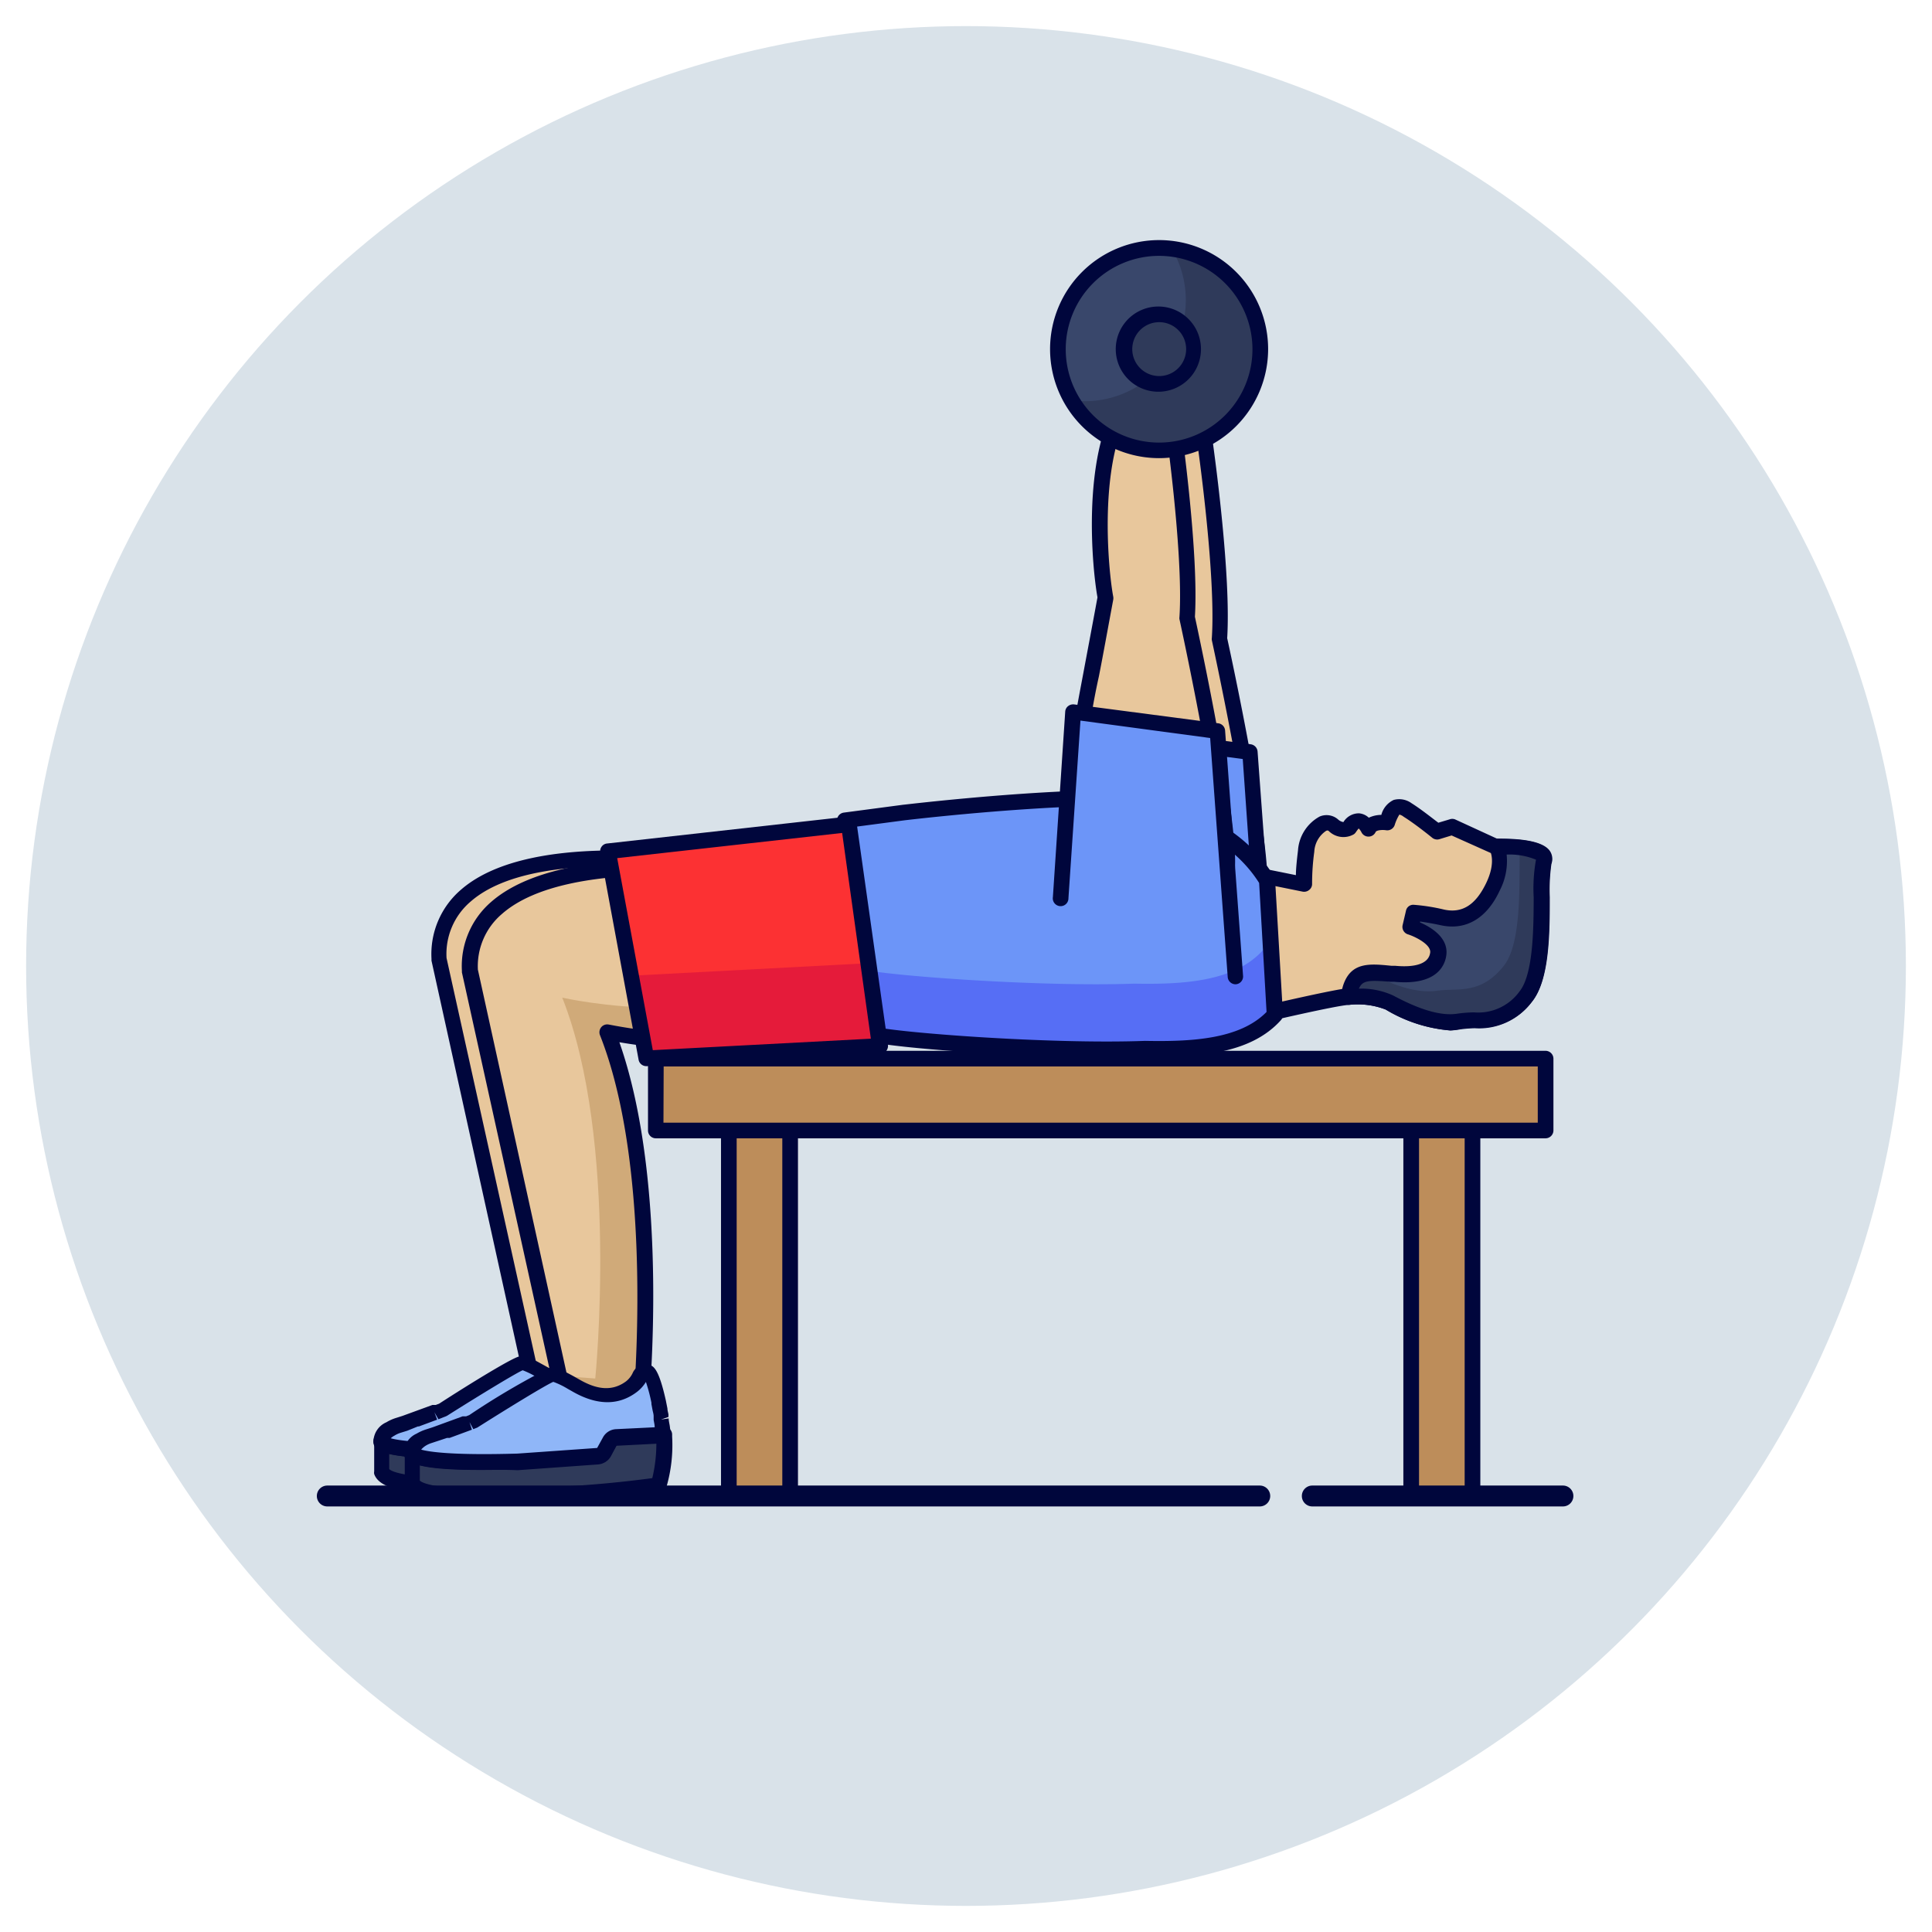 <?xml version="1.0" ?><svg data-name="Layer 1" id="Layer_1" viewBox="0 0 185 185" xmlns="http://www.w3.org/2000/svg"><defs><style>.cls-1{fill:#d9e2e9;}.cls-2{fill:#bd8d5a;}.cls-3{fill:#00063c;}.cls-4{fill:#e8c79c;}.cls-5{fill:#2f3a5a;}.cls-6{fill:#8fb6f8;}.cls-7{fill:#6c95f8;}.cls-8{fill:#d0aa79;}.cls-9{fill:#39476b;}.cls-10{fill:#566ef5;}.cls-11{fill:#fc3133;}.cls-12{fill:#e51b3a;}</style></defs><title/><circle class="cls-1" cx="92.5" cy="92.5" r="90"/><rect class="cls-2" height="38.8" width="5.87" x="69.79" y="104.45"/><path class="cls-3" d="M75.66,144H69.79a.76.76,0,0,1-.75-.75v-38.8a.76.76,0,0,1,.75-.75h5.87a.75.75,0,0,1,.75.75v38.8A.75.75,0,0,1,75.66,144Zm-5.12-1.5h4.37V105.2H70.54Z"/><rect class="cls-2" height="38.8" width="5.87" x="135.16" y="104.45"/><path class="cls-3" d="M141,144h-5.87a.75.75,0,0,1-.75-.75v-38.8a.75.75,0,0,1,.75-.75H141a.76.76,0,0,1,.75.75v38.8A.76.76,0,0,1,141,144Zm-5.12-1.5h4.37V105.2h-4.37Z"/><path class="cls-4" d="M79.59,86.43,68.93,83.05s-27.26-4.82-26.88,8.8l9.24,41.83,7.12.54s2.28-22.7-3.17-36.47c0,0,16.95,3.86,24.69-3.81C82,91.92,78.26,90.24,79.59,86.43Z"/><path class="cls-3" d="M58.41,135h-.06l-7.12-.54a.76.76,0,0,1-.67-.59L41.32,92a.77.77,0,0,1,0-.15,8.12,8.12,0,0,1,2.85-6.68c6.93-6,24.18-3,24.91-2.87l10.75,3.39a.74.74,0,0,1,.45.38.78.78,0,0,1,0,.58,4.78,4.78,0,0,0,.42,3.91c.53,1.18,1.12,2.53-.26,3.9-6.74,6.67-19.81,5-24,4.27,4.86,13.82,2.83,34.64,2.74,35.54A.75.75,0,0,1,58.41,135Zm-6.51-2,5.82.45c.33-4,1.6-23.33-3.18-35.39a.77.77,0,0,1,.13-.77A.74.74,0,0,1,55.4,97c.17,0,16.64,3.68,24-3.61.62-.61.47-1-.05-2.23a6.54,6.54,0,0,1-.68-4.26l-10-3.15c-.08,0-17.19-3-23.58,2.56a6.58,6.58,0,0,0-2.33,5.43Z"/><path class="cls-5" d="M36.52,140.87V138c0,.13.4,1.1,10.14.83l7.77-.56a.58.58,0,0,0,.48-.31l.78-1.47h0l4.94-.25,0,.23a13.75,13.75,0,0,1-.51,4.57c-.06.15-7.84,1.24-18.29,1.07,0,0-4.82.12-5.32-1.27Z"/><path class="cls-3" d="M44.06,142.91l-2.23,0c-1.59,0-5.4,0-6-1.77a.73.73,0,0,1,0-.25V138a.74.74,0,0,1,.73-.75.73.73,0,0,1,.66.34c.33.16,2,.7,9.48.49l7.65-.55.74-1.39a.74.74,0,0,1,.63-.4l4.94-.25a.74.74,0,0,1,.78.7l0,.23a14.36,14.36,0,0,1-.56,4.88c-.16.44-.25.67-5.89,1.14C52.44,142.68,48.64,142.91,44.06,142.91Zm-2.24-1.52a111.49,111.49,0,0,0,17.71-.95,13.57,13.57,0,0,0,.38-3.38l-3.76.18-.59,1.1a1.31,1.31,0,0,1-1.09.71l-7.76.56c-5.33.15-8.05-.05-9.44-.38v1.44C37.63,141.06,39.62,141.44,41.82,141.39Z"/><path class="cls-6" d="M36.51,138s-.09-.64.84-1.17a3.22,3.22,0,0,1,.76-.34l.65-.21.3-.1,0,0,.21-.07.23-.08.14-.06.21-.07.26-.09.54-.2.22-.08.61-.23.12,0,.11,0,.12,0,.08,0,.1,0,.24-.09.05,0s6.84-4.33,7.5-4.46c.36-.08,1.09.33,1.86.75l.25.14c.54.29,3.11,2.06,5.52.26a2.81,2.81,0,0,0,.84-1,.66.66,0,0,1,.71-.44c.36.07.77,1.38,1.08,2.87l0,.12c0,.14,0,.29.08.43s0,.12,0,.18.07.38.1.57l0,.22,0,.14c0,.26.07.51.1.74s.07.56.09.79l-4.5.23a.76.76,0,0,0-.64.4l-.53,1a.78.78,0,0,1-.62.4l-7.67.55c-9.74.28-10.13-.7-10.14-.83Z"/><path class="cls-3" d="M43.41,139.65c-7.53,0-7.61-1-7.65-1.57V138A2.05,2.05,0,0,1,37,136.19a4.1,4.1,0,0,1,.91-.41l.63-.2,2.74-1,.13-.05.12,0,.1,0,.1,0,.32-.12c3.09-2,7-4.39,7.67-4.52s1.22.21,2.3.8l.49.27c1.17.68,2.9,1.44,4.54.22a2.13,2.13,0,0,0,.63-.77,1.39,1.39,0,0,1,1.51-.84c.52.11,1,.44,1.67,3.45l.16.76c0,.19.07.39.1.58l0,.23-.72.25.74-.12c0,.27.08.52.11.76s.07.58.09.83a.74.74,0,0,1-.71.81l-4.5.23-.55,1a1.51,1.51,0,0,1-1.23.8l-7.67.55C45.47,139.64,44.38,139.65,43.41,139.65Zm-6-1.93c.74.21,2.94.56,9.21.38l7.63-.55.55-1a1.52,1.52,0,0,1,1.26-.8l3.71-.19c0-.22-.07-.46-.1-.7l0-.15,0-.19c0-.2-.07-.39-.1-.57l-.12-.59,0-.13a15.49,15.49,0,0,0-.54-2,3.5,3.5,0,0,1-.91,1c-1.75,1.29-3.83,1.25-6.19-.13l-.4-.22a8.66,8.66,0,0,0-1.36-.67c-.69.3-4.16,2.41-7.23,4.35l-.12.06-.31.12-.12.05-.29.11-.38-.66.26.7-1.75.65-.1,0L39,137l-.68.21a2.55,2.55,0,0,0-.55.26A1.59,1.59,0,0,0,37.42,137.72Z"/><path class="cls-3" d="M36.51,138.77a.76.76,0,0,1-.75-.66.83.83,0,0,1,.05-.38.75.75,0,0,1,1.44.34.74.74,0,0,1-.65.69Z"/><path class="cls-4" d="M116.77,61.14c.41-6.37-1.44-19.19-1.44-19.19s5.55-9.56,4.07-11.6c-.92-1.26-3-1.56-4.42-1.61a1,1,0,0,0-1,1.14c.27,2-.78,5.65-.78,5.65-.34-.61-1.2-1.85-1.82-2.74a1.28,1.28,0,0,0-2.19,1.31,24.35,24.35,0,0,1,1.72,6.35c-3.51,5.46-2.45,16.18-2,18.77-4.4,23.8-2.2,8.71.07,20l11.56,6.22C121.13,81.08,116.77,61.14,116.77,61.14Z"/><path class="cls-3" d="M120.58,86.15a.73.73,0,0,1-.35-.09l-11.57-6.22a.82.82,0,0,1-.38-.51c-.79-4-1.53-4.34-1.81-4.48-1.11-.57-1.11-.57.36-8.41.36-1.88.8-4.24,1.35-7.22-.5-2.81-1.51-13.23,1.94-18.93a22.65,22.65,0,0,0-1.61-5.85A2,2,0,0,1,112,32.36l.9,1.3a12.88,12.88,0,0,0,.35-3.67,1.72,1.72,0,0,1,.43-1.43A1.82,1.82,0,0,1,115,28c1.69.05,3.93.43,5,1.92,1.53,2.12-2.12,9.06-3.9,12.19.26,1.88,1.78,13,1.41,19,.38,1.72,4.35,20.12,3.81,24.41a.78.78,0,0,1-.41.57A.66.66,0,0,1,120.58,86.15Zm-10.9-7.47,10.2,5.49c-.12-5.76-3.8-22.68-3.84-22.87a.68.68,0,0,1,0-.21c.41-6.22-1.42-18.91-1.44-19V42a.72.72,0,0,1,.1-.38c2.91-5,4.76-9.89,4.12-10.78-.77-1.05-2.74-1.27-3.85-1.3a.17.17,0,0,0-.17.07.3.3,0,0,0-.07.22c.29,2.14-.75,5.81-.8,6a.75.75,0,0,1-.63.54.73.73,0,0,1-.74-.38c-.26-.45-.89-1.4-1.79-2.67a.5.5,0,0,0-.71-.14.51.51,0,0,0-.19.67,24.68,24.68,0,0,1,1.8,6.69.82.82,0,0,1-.12.41c-3.39,5.26-2.3,15.87-1.85,18.22a.61.61,0,0,1,0,.27c-.56,3-1,5.46-1.37,7.37a66.89,66.89,0,0,0-1.15,6.8C108,74,108.87,74.83,109.68,78.68Z"/><polygon class="cls-7" points="119.67 72.02 105.86 70.21 104.66 87.98 121.4 95.51 119.67 72.02"/><path class="cls-3" d="M121.4,96.26a.85.85,0,0,1-.31-.06l-16.74-7.54a.76.76,0,0,1-.44-.73l1.21-17.77a.74.74,0,0,1,.84-.69l13.81,1.8a.76.76,0,0,1,.65.69l1.73,23.5a.74.74,0,0,1-.75.8Zm-16-8.75,15.12,6.8L119,72.68l-12.41-1.62Z"/><path class="cls-4" d="M82.5,87.52l-9.35-3.8S44.59,79.32,45,93l9.24,41.82,7.12.54s2.29-22.7-3.17-36.47c0,0,16.95,3.86,24.69-3.8C84.88,93,81.17,91.33,82.5,87.52Z"/><path class="cls-8" d="M82.85,95c-7.75,7.67-24.7,3.81-24.7,3.81,5.46,13.77,3.17,36.47,3.17,36.47l-7.11-.54-.67-3L57,132s2.29-22.7-3.16-36.47c0,0,16.95,3.86,24.69-3.8,1.76-1.75-.76-3.24-.64-6.07l4.6,1.86C81.17,91.33,84.89,93,82.85,95Z"/><path class="cls-3" d="M61.32,136.06h-.06l-7.11-.54a.77.77,0,0,1-.68-.59L44.23,93.11s0-.1,0-.14A8.12,8.12,0,0,1,47,86.39c7.12-6.28,25.48-3.53,26.25-3.41l.17,0,9.35,3.81a.75.75,0,0,1,.43.94,4.8,4.8,0,0,0,.42,3.9c.53,1.19,1.12,2.53-.26,3.9-6.74,6.67-19.81,5-24.05,4.27,4.86,13.82,2.84,34.64,2.75,35.54A.76.76,0,0,1,61.32,136.06Zm-6.5-2,5.82.45c.32-4,1.59-23.32-3.19-35.39a.77.77,0,0,1,.13-.77.75.75,0,0,1,.73-.24c.17,0,16.65,3.68,24-3.61.61-.61.46-1-.06-2.22A6.6,6.6,0,0,1,81.59,88L73,84.45c-1.36-.2-18.58-2.54-24.94,3.07a6.56,6.56,0,0,0-2.3,5.33Z"/><path class="cls-5" d="M39.43,142v-2.84c0,.13.39,1.1,10.14.83l7.76-.56a.56.56,0,0,0,.48-.31l.79-1.47h0l4.94-.25v.23a13.71,13.71,0,0,1-.51,4.57c-.06.15-7.84,1.24-18.28,1.07,0,0-4.82.13-5.33-1.27Z"/><path class="cls-3" d="M47,144l-2.24,0c-1.59,0-5.39,0-6-1.77a.73.73,0,0,1,0-.25v-2.84a.74.74,0,0,1,.72-.75.76.76,0,0,1,.66.34c.33.16,2,.7,9.49.49l7.64-.55.74-1.39a.75.75,0,0,1,.63-.4l4.94-.25a.74.74,0,0,1,.78.7l0,.23a14.36,14.36,0,0,1-.56,4.88c-.16.44-.25.68-5.89,1.14C55.35,143.77,51.56,144,47,144Zm-2.24-1.52a112,112,0,0,0,17.7-.94,14.14,14.14,0,0,0,.39-3.39l-3.77.19-.58,1.09a1.34,1.34,0,0,1-1.1.71l-7.76.56c-5.32.15-8,0-9.44-.38v1.45C40.54,142.15,42.53,142.54,44.74,142.48Z"/><path class="cls-6" d="M39.42,139.1s-.08-.64.84-1.16a2.85,2.85,0,0,1,.76-.35l.65-.21.3-.1.05,0,.21-.07.23-.08.15-.05.2-.08.27-.09.53-.2.22-.08.61-.23.12,0,.12-.05.12,0,.07,0,.1,0,.24-.09,0,0s6.84-4.33,7.5-4.46c.36-.08,1.09.33,1.86.76l.25.13c.54.3,3.11,2.06,5.52.27a2.87,2.87,0,0,0,.85-1,.67.67,0,0,1,.71-.44c.36.07.76,1.39,1.07,2.87l0,.12c0,.14.06.29.08.43a1.16,1.16,0,0,1,0,.18c0,.19.07.38.1.57s0,.15,0,.22,0,.1,0,.14c0,.26.08.51.11.74s.06.56.09.8l-4.51.22a.75.75,0,0,0-.63.4l-.54,1a.77.77,0,0,1-.62.4l-7.67.55c-9.74.28-10.13-.7-10.14-.83Z"/><path class="cls-3" d="M46.33,140.74c-7.54,0-7.61-1-7.66-1.57v-.07a2.05,2.05,0,0,1,1.22-1.82,4.43,4.43,0,0,1,.92-.41l.62-.2,2.74-1,.13-.05.12,0,.11,0,.11,0,.3-.12a72.71,72.71,0,0,1,7.68-4.52c.58-.11,1.21.21,2.28.79l.51.29c1.16.67,2.89,1.44,4.54.21a2.21,2.21,0,0,0,.62-.77,1.37,1.37,0,0,1,1.52-.83c.51.1,1,.44,1.67,3.44l.15.76c0,.19.07.39.1.58l0,.23-.72.25.74-.11c0,.26.08.52.11.76s.07.57.09.82a.76.76,0,0,1-.18.56.74.74,0,0,1-.53.25l-4.5.23-.55,1a1.49,1.49,0,0,1-1.22.79l-7.68.55C48.38,140.73,47.29,140.74,46.33,140.74Zm-6-1.93c.75.21,2.94.56,9.21.38l7.64-.54.55-1a1.51,1.51,0,0,1,1.26-.8l3.7-.18c0-.23-.06-.47-.1-.71l0-.15,0-.19c0-.2-.06-.39-.1-.57l-.11-.59a.61.61,0,0,1,0-.13,16,16,0,0,0-.53-2,3.53,3.53,0,0,1-.92,1c-1.75,1.29-3.83,1.25-6.19-.13l-.39-.22a7.68,7.68,0,0,0-1.37-.66c-.69.29-4.15,2.4-7.23,4.35a.69.69,0,0,1-.15.07l-.28.11-.36-.67.23.72-2.14.79-.11,0-.14,0-.81.27-.67.22a2.5,2.5,0,0,0-.55.25A1.88,1.88,0,0,0,40.33,138.81Z"/><path class="cls-3" d="M39.42,139.86a.75.75,0,0,1-.74-.65.69.69,0,0,1,0-.35.75.75,0,1,1,.8,1Z"/><path class="cls-4" d="M143.27,81.16l-4.25-2-1.45.44a31.74,31.74,0,0,0-2.81-2.07c-1.23-.76-1.58.09-2,1.26,0,0-1.44-.23-1.82.6,0,0-.8-1.71-1.84-.08,0,0-.59.45-1.5-.3s-2.35.5-2.6,2.5a22.42,22.42,0,0,0-.21,3.18l-6.52-1.31L119,97.64s8.71-2.08,10.21-2.15A8.29,8.29,0,0,1,133,96c2.08,1.11,4.58,2.16,6.66,1.82s4.14.42,6.38-2.35,1.17-11.3,1.73-12.92S143.27,81.16,143.27,81.16Z"/><path class="cls-3" d="M138.88,98.67a14.22,14.22,0,0,1-6.19-2,7.4,7.4,0,0,0-3.49-.45c-1.17.05-7.67,1.56-10.07,2.13a.75.75,0,0,1-.63-.13.74.74,0,0,1-.3-.56l-.65-14.23a.76.76,0,0,1,.26-.6.75.75,0,0,1,.64-.17l5.64,1.14c0-.56.08-1.36.2-2.36a4,4,0,0,1,2.07-3.25,1.68,1.68,0,0,1,1.75.26,1,1,0,0,0,.53.27,1.73,1.73,0,0,1,1.49-.84,1.55,1.55,0,0,1,.94.42,2.85,2.85,0,0,1,1.2-.27,2.19,2.19,0,0,1,1.18-1.43,2,2,0,0,1,1.71.31c.94.59,2,1.45,2.57,1.87l1.07-.32a.74.74,0,0,1,.53,0l4.09,1.88c1.33,0,4.08,0,4.91,1.14a1.36,1.36,0,0,1,.19,1.28,17.43,17.43,0,0,0-.16,3.19c0,3.34,0,7.91-1.69,10a6.29,6.29,0,0,1-5.46,2.51,12.42,12.42,0,0,0-1.39.11A5.77,5.77,0,0,1,138.88,98.67Zm-8.95-4a7.52,7.52,0,0,1,3.46.65c1.7.9,4.2,2.06,6.19,1.74a12.4,12.4,0,0,1,1.58-.12,4.87,4.87,0,0,0,4.34-2c1.33-1.65,1.35-6.08,1.36-9a15.54,15.54,0,0,1,.22-3.62,8.69,8.69,0,0,0-3.79-.48.69.69,0,0,1-.34-.07L139,80l-1.18.36a.75.75,0,0,1-.69-.15s-1.55-1.27-2.72-2A1.07,1.07,0,0,0,134,78a4.26,4.26,0,0,0-.45,1,.75.75,0,0,1-.83.5c-.39-.06-.94,0-1,.18a.75.75,0,0,1-.68.43h0a.75.75,0,0,1-.68-.43,1.27,1.27,0,0,0-.26-.35,4,4,0,0,0-.27.36.81.81,0,0,1-.18.19,2,2,0,0,1-2.43-.32s-.09-.08-.24,0a2.56,2.56,0,0,0-1.13,2,22.44,22.44,0,0,0-.21,3.06.71.71,0,0,1-.27.59.76.76,0,0,1-.63.17l-5.58-1.13.57,12.36c2.33-.55,8.18-1.9,9.47-2Z"/><path class="cls-9" d="M143.27,81.16s.84,1.32-.34,3.86-2.89,3.33-4.79,2.92a19.42,19.42,0,0,0-2.78-.45L135,88.86s2.83.89,2.65,2.53-1.87,2.17-4.16,1.94-3.63-.46-4.21,1.37a4.1,4.1,0,0,0-.16.79A8.29,8.29,0,0,1,133,96c2.08,1.11,4.58,2.16,6.66,1.82s4.14.42,6.38-2.35,1.17-11.3,1.73-12.92S143.27,81.16,143.27,81.16Z"/><path class="cls-5" d="M147.81,82.58c-.56,1.62.51,10.16-1.72,12.92s-4.3,2-6.38,2.36S135.12,97.14,133,96a8.29,8.29,0,0,0-3.88-.54,3.16,3.16,0,0,1,.16-.8,1.86,1.86,0,0,1,1.86-1.5c2,1.07,4.44,2,6.45,1.71s4.15.42,6.38-2.35c1.82-2.24,1.47-8.22,1.56-11.31C146.84,81.38,148.09,81.73,147.81,82.58Z"/><path class="cls-3" d="M138.88,98.67a14.22,14.22,0,0,1-6.19-2,7.4,7.4,0,0,0-3.49-.45.71.71,0,0,1-.58-.23.75.75,0,0,1-.2-.59,4.7,4.7,0,0,1,.18-1c.74-2.31,2.55-2.13,4.64-1.92l.36,0c1.44.14,3.2,0,3.35-1.28.08-.76-1.43-1.51-2.13-1.73a.75.75,0,0,1-.51-.89l.32-1.37a.71.71,0,0,1,.76-.57,18.53,18.53,0,0,1,2.9.46c1.73.37,3-.45,4-2.5s.4-3.12.37-3.16a.77.77,0,0,1,0-.75.72.72,0,0,1,.62-.39c1.24,0,4.22,0,5.09,1.13a1.36,1.36,0,0,1,.19,1.28,17.43,17.43,0,0,0-.16,3.19c0,3.34,0,7.91-1.69,10a6.29,6.29,0,0,1-5.46,2.51,12.42,12.42,0,0,0-1.39.11A5.77,5.77,0,0,1,138.88,98.67Zm-8.78-4a7.28,7.28,0,0,1,3.29.65c1.7.9,4.2,2.07,6.19,1.74a12.4,12.4,0,0,1,1.58-.12,4.87,4.87,0,0,0,4.34-2c1.33-1.65,1.35-6.08,1.36-9a15.54,15.54,0,0,1,.22-3.62,6.63,6.63,0,0,0-2.81-.49,6.13,6.13,0,0,1-.66,3.44c-1.23,2.66-3.23,3.85-5.63,3.33-.93-.2-1.6-.3-2-.36l0,.09c1,.43,2.7,1.42,2.52,3.08-.1.92-.8,3-5,2.6l-.36,0C131,93.84,130.44,93.87,130.1,94.72Z"/><path class="cls-7" d="M121.31,84.32c-1.58-2.61-4.41-5.32-10.26-7a22.42,22.42,0,0,0-6.94-.88c-8.52.26-17.59,1.36-17.59,1.36l-5.67.75L80,96.48c.29,0,3.18,2.53,3.48,2.54,2.22.62,17.14,1.74,26.17,1.4,5,.11,9.71-.27,12.37-3.24Z"/><path class="cls-10" d="M122.05,97.18c-2.66,3-7.32,3.35-12.37,3.23-9,.34-24-.77-26.17-1.39-.3,0-3.19-2.5-3.49-2.54l.25-5.28a16.76,16.76,0,0,0,2.15,1.59c2.23.62,17.14,1.73,26.18,1.4,5.05.1,9.71-.28,12.37-3.24l-.45-7.78c.29.38.55.78.79,1.16Z"/><path class="cls-3" d="M106,101.23c-8.89,0-20.4-.9-22.59-1.47-.31-.05-.65-.3-2.13-1.47-.5-.39-1.24-1-1.46-1.11a.73.73,0,0,1-.49-.74l.82-17.93a.75.75,0,0,1,.66-.7l5.67-.75c.09,0,9.2-1.11,17.65-1.37a23.76,23.76,0,0,1,7.17.9c5.11,1.47,8.6,3.87,10.7,7.35a.67.67,0,0,1,.1.34l.75,12.86a.76.76,0,0,1-.19.54c-2.91,3.25-7.94,3.59-12.94,3.49C108.51,101.21,107.25,101.23,106,101.23ZM83.73,98.31c2.08.55,16.68,1.7,25.92,1.36,4.57.09,9.09-.18,11.63-2.77l-.71-12.35c-1.9-3-5.09-5.18-9.73-6.51a22.08,22.08,0,0,0-6.71-.85c-8.38.26-17.43,1.35-17.52,1.36l-5,.66L80.8,96.07c.28.2.69.52,1.36,1.05S83.49,98.16,83.73,98.31Z"/><path class="cls-4" d="M113.67,59.13c.42-6.38-1.44-19.2-1.44-19.2s5.55-9.56,4.08-11.59c-.92-1.27-3-1.57-4.43-1.62a1,1,0,0,0-1,1.15c.28,2-.78,5.65-.78,5.65-.34-.61-1.2-1.86-1.82-2.74a1.27,1.27,0,0,0-2.18,1.3,24.29,24.29,0,0,1,1.71,6.36c-3.5,5.45-2.45,16.18-2,18.76-4.39,23.81-2.19,8.72.07,20l11.57,6.23C118,79.07,113.67,59.13,113.67,59.13Z"/><path class="cls-3" d="M117.49,84.14a.74.74,0,0,1-.36-.09l-11.56-6.23a.71.71,0,0,1-.38-.51c-.8-4-1.54-4.33-1.82-4.48-1.11-.56-1.11-.56.37-8.4.35-1.88.8-4.24,1.35-7.23-.51-2.81-1.51-13.23,1.93-18.93a23.07,23.07,0,0,0-1.6-5.85,2,2,0,0,1,3.46-2.07l.9,1.29a12.14,12.14,0,0,0,.35-3.67,1.78,1.78,0,0,1,.44-1.43,1.85,1.85,0,0,1,1.34-.57c1.68.06,3.92.44,5,1.93,1.65,2.29-2.8,10.27-3.91,12.16.25,1.82,1.78,13,1.42,19,.37,1.72,4.34,20.13,3.8,24.41a.76.76,0,0,1-.4.58A.84.84,0,0,1,117.49,84.14Zm-10.9-7.47,10.19,5.49c-.11-5.76-3.8-22.69-3.84-22.87a.74.74,0,0,1,0-.21c.4-6.23-1.42-18.91-1.44-19a.72.72,0,0,1,.09-.48c2.52-4.32,4.83-9.8,4.12-10.78s-2.74-1.27-3.84-1.31c-.08,0-.13,0-.18.08a.28.28,0,0,0-.06.22c.29,2.14-.76,5.8-.81,6a.73.73,0,0,1-.63.53.76.76,0,0,1-.74-.37c-.25-.45-.89-1.4-1.78-2.68a.54.54,0,0,0-.72-.14.51.51,0,0,0-.18.67,24.75,24.75,0,0,1,1.78,6.6.68.68,0,0,1-.11.5c-3.38,5.27-2.29,15.88-1.84,18.22a.88.88,0,0,1,0,.28c-.56,3-1,5.46-1.38,7.37a65.73,65.73,0,0,0-1.14,6.79C104.94,72,105.77,72.81,106.59,76.67Z"/><polyline class="cls-7" points="118.31 93.5 116.58 70 102.77 68.2 101.56 85.96"/><path class="cls-3" d="M118.3,94.25a.75.75,0,0,1-.74-.7l-1.68-22.88L103.46,69l-1.15,17a.75.75,0,1,1-1.49-.1L102,68.15a.73.73,0,0,1,.27-.53.79.79,0,0,1,.58-.17l13.81,1.81a.75.75,0,0,1,.65.69l1.72,23.49a.75.75,0,0,1-.69.81Z"/><polygon class="cls-11" points="81.28 78.94 58.21 81.52 61.89 101.34 84.24 100.17 81.28 78.94"/><polygon class="cls-12" points="84.24 100.17 61.9 101.34 58.22 81.51 58.24 81.51 60.45 93.43 82.81 92.25 80.95 78.98 81.28 78.94 84.24 100.17"/><path class="cls-3" d="M61.89,102.09a.75.75,0,0,1-.74-.61L57.48,81.65a.75.75,0,0,1,.13-.58.72.72,0,0,1,.52-.3L81.2,78.19a.76.76,0,0,1,.83.64l3,21.23a.8.8,0,0,1-.17.58.75.75,0,0,1-.54.27l-22.35,1.18ZM59.1,82.17l3.41,18.39,20.88-1.1-2.75-19.7Z"/><rect class="cls-2" height="6.88" width="85.22" x="62.8" y="101.34"/><path class="cls-3" d="M148,109H62.8a.75.75,0,0,1-.75-.75v-6.88a.75.75,0,0,1,.75-.75H148a.76.76,0,0,1,.75.75v6.88A.76.76,0,0,1,148,109Zm-84.47-1.5h83.72v-5.38H63.55Z"/><circle class="cls-9" cx="110.95" cy="33.43" r="9.68" transform="translate(-3.92 18.2) rotate(-9.22)"/><path class="cls-5" d="M120.63,33.44a9.68,9.68,0,0,1-18,4.9,10.19,10.19,0,0,0,1.24.08,9.68,9.68,0,0,0,8.34-14.59A9.7,9.7,0,0,1,120.63,33.44Z"/><path class="cls-3" d="M111,43.87a10.44,10.44,0,1,1,10.43-10.44A10.45,10.45,0,0,1,111,43.87Zm0-19.37a8.94,8.94,0,1,0,8.93,8.93A8.95,8.95,0,0,0,111,24.5Z"/><circle class="cls-5" cx="110.95" cy="33.43" r="3.33" transform="translate(-3.92 18.2) rotate(-9.22)"/><path class="cls-3" d="M111,37.51A4.08,4.08,0,1,1,115,33.43,4.08,4.08,0,0,1,111,37.51Zm0-6.66a2.58,2.58,0,1,0,2.58,2.58A2.58,2.58,0,0,0,111,30.85Z"/><path class="cls-3" d="M149.66,144.25h-24a1,1,0,1,1,0-2h24a1,1,0,0,1,0,2Z"/><path class="cls-3" d="M120.63,144.25H31.34a1,1,0,0,1,0-2h89.29a1,1,0,0,1,0,2Z"/></svg>